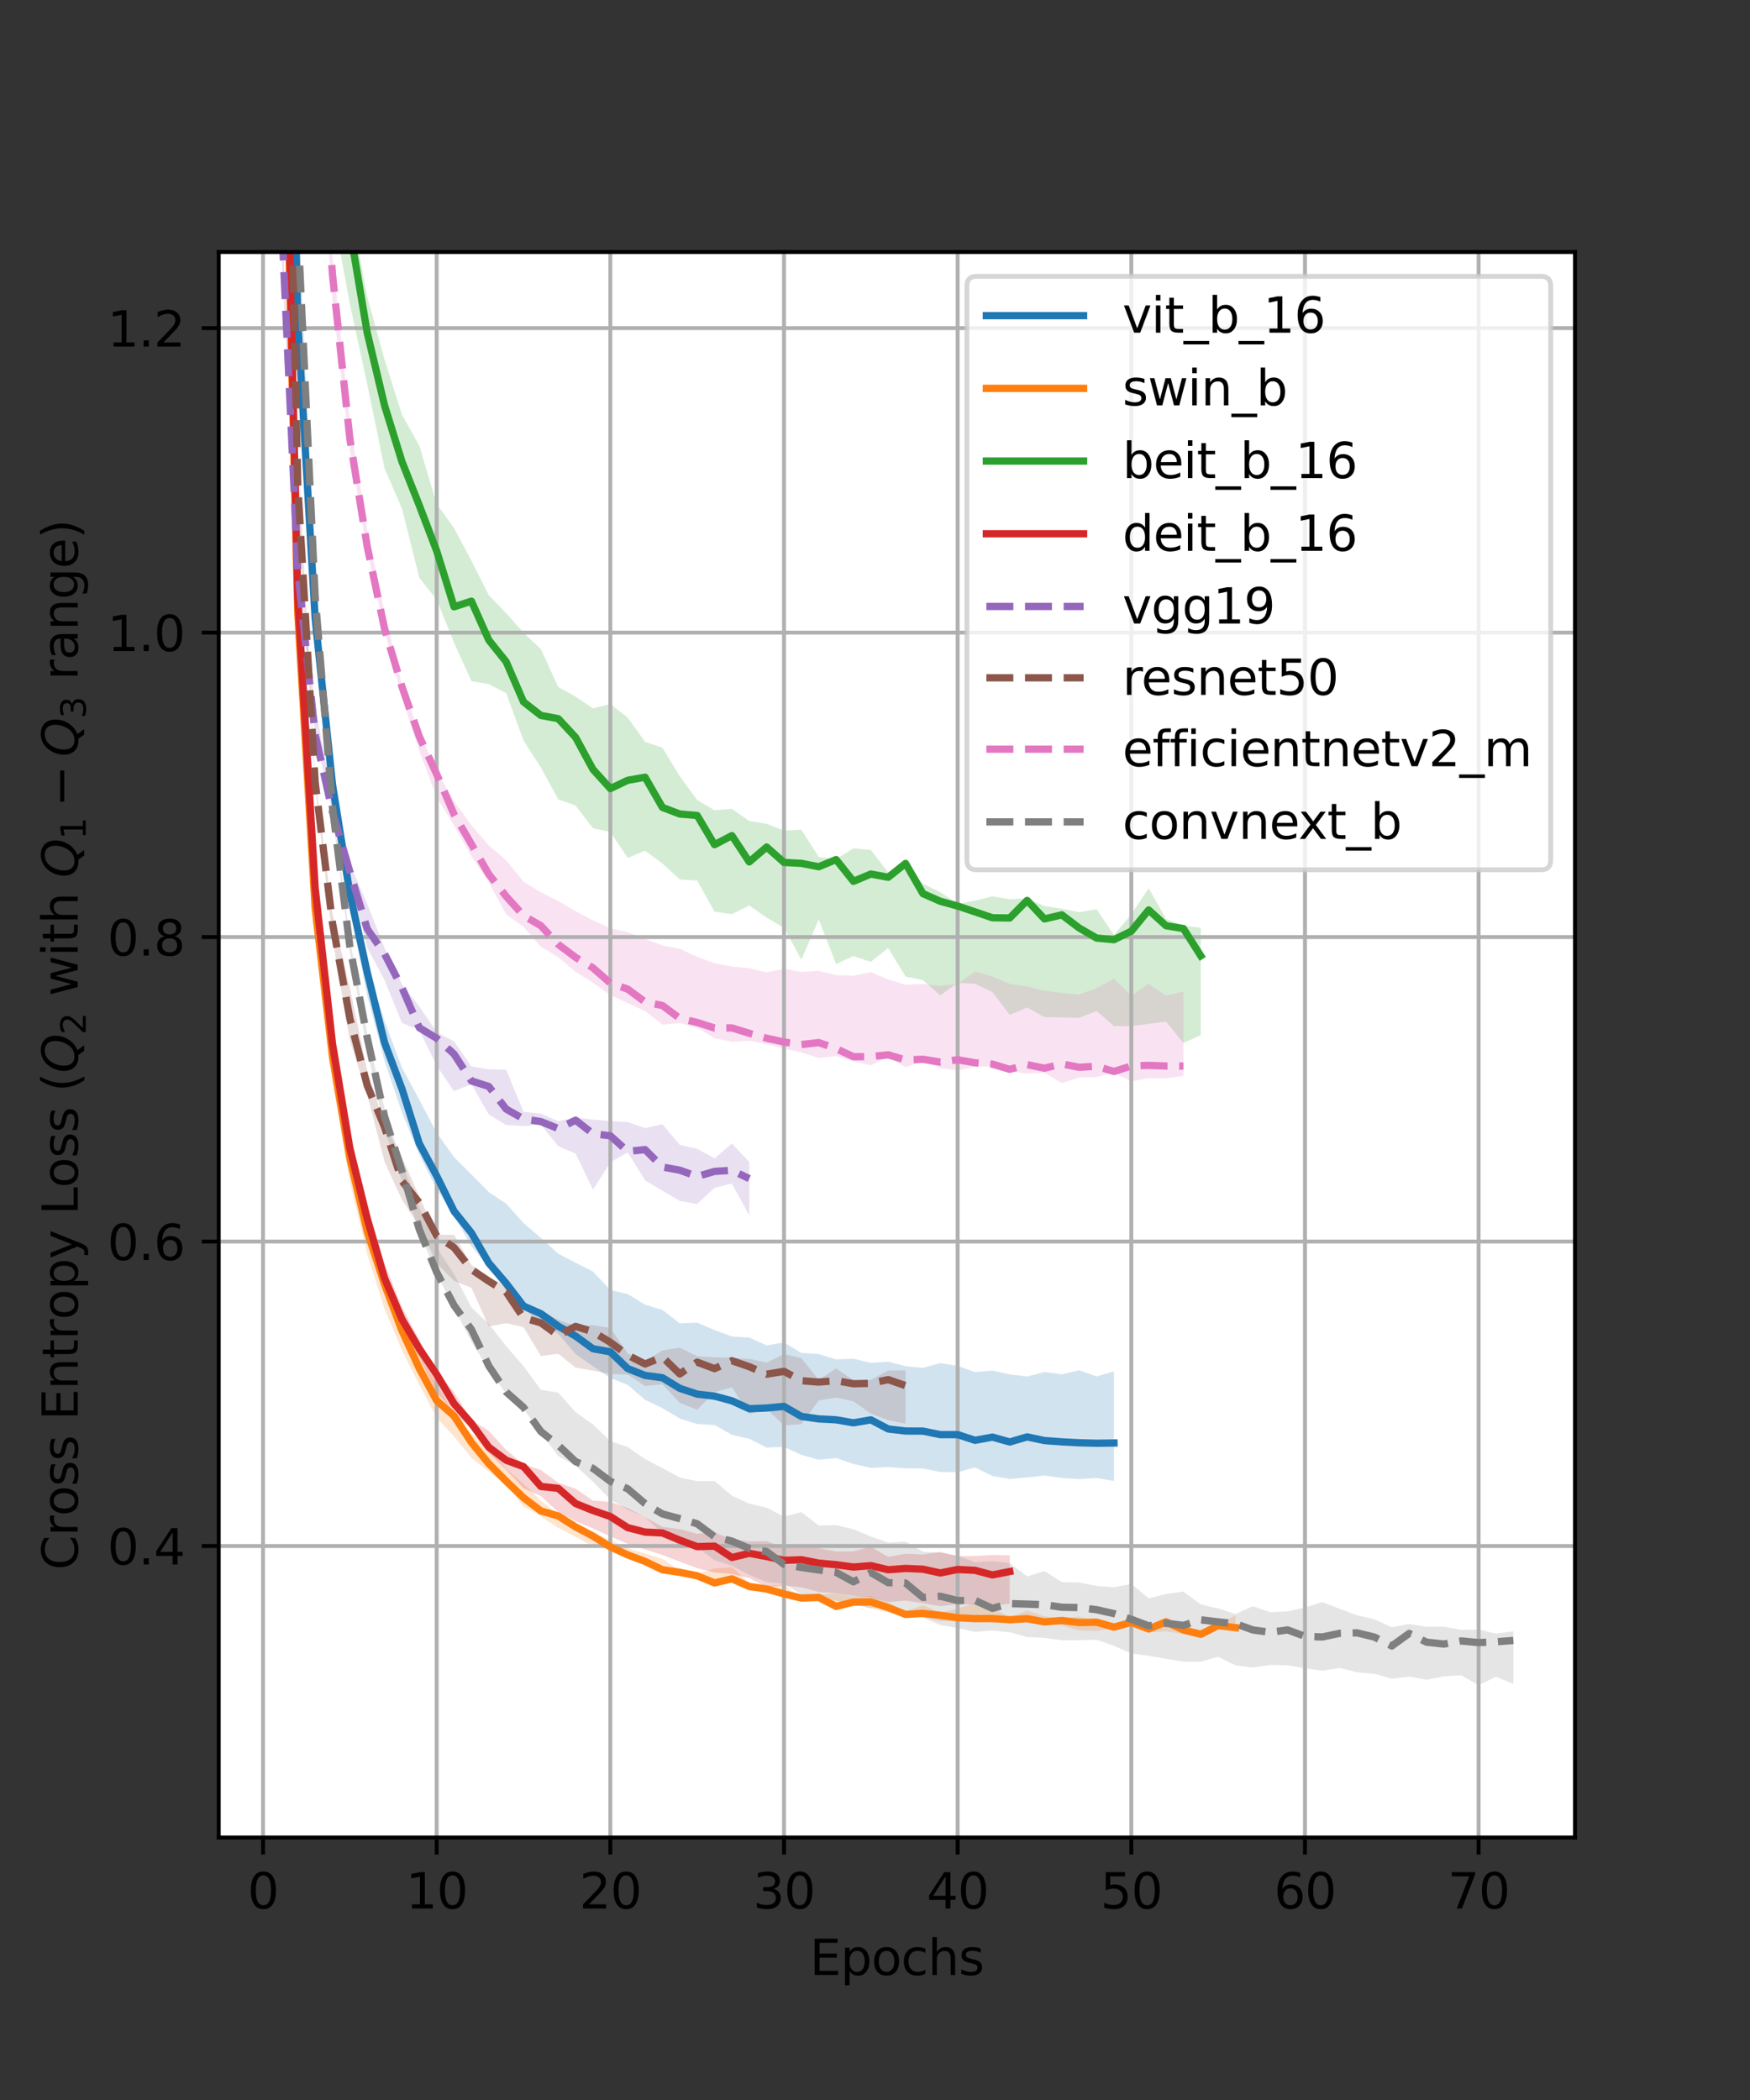<?xml version="1.0" encoding="utf-8" standalone="no"?>
<!DOCTYPE svg PUBLIC "-//W3C//DTD SVG 1.1//EN"
  "http://www.w3.org/Graphics/SVG/1.1/DTD/svg11.dtd">
<svg xmlns:xlink="http://www.w3.org/1999/xlink" width="360pt" height="432pt" viewBox="0 0 360 432" xmlns="http://www.w3.org/2000/svg" version="1.1">
 <rect x="0" y="0" width="360" height="432" fill="#333333" stroke="none"/>
 <defs>
  <style type="text/css">*{stroke-linejoin: round; stroke-linecap: butt}</style>
 </defs>
 <g id="figure_1">
  <g id="patch_1">
   <path d="M 0 432 
L 360 432 
L 360 0 
L 0 0 
L 0 432 
z
" style="fill: none"/>
  </g>
  <g id="axes_1">
   <g id="patch_2">
    <path d="M 45 378 
L 324 378 
L 324 51.84 
L 45 51.84 
z
" style="fill: #ffffff"/>
   </g>
   <g id="PolyCollection_1">
    <path d="M 57.682 -94.755 
L 57.682 -90.679 
L 61.254 67.502 
L 64.827 129.479 
L 68.399 163.275 
L 71.971 186.904 
L 75.544 204.81 
L 79.116 218.293 
L 82.688 228.845 
L 86.261 237.573 
L 89.833 244.62 
L 93.405 250.137 
L 96.978 256.356 
L 100.55 260.709 
L 104.122 265.495 
L 107.695 269.215 
L 111.267 272.085 
L 114.839 274.381 
L 118.412 278.56 
L 121.984 281.046 
L 125.556 283.473 
L 129.129 284.903 
L 132.701 287.961 
L 136.273 289.686 
L 139.846 291.822 
L 143.418 292.955 
L 146.99 293.145 
L 150.563 295.169 
L 154.135 295.988 
L 157.707 297.784 
L 161.28 297.646 
L 164.852 299.293 
L 168.424 300.293 
L 171.997 299.948 
L 175.569 301.157 
L 179.141 301.967 
L 182.714 301.788 
L 186.286 302.067 
L 189.859 302.093 
L 193.431 302.801 
L 197.003 302.848 
L 200.576 301.87 
L 204.148 303.645 
L 207.72 304.255 
L 211.293 303.933 
L 214.865 303.54 
L 218.437 304.048 
L 222.01 304.274 
L 225.582 304.038 
L 229.154 304.676 
L 229.154 282.121 
L 229.154 282.121 
L 225.582 283.15 
L 222.01 281.877 
L 218.437 282.712 
L 214.865 282.242 
L 211.293 283.164 
L 207.72 282.729 
L 204.148 281.96 
L 200.576 282.243 
L 197.003 280.993 
L 193.431 280.408 
L 189.859 281.379 
L 186.286 281.042 
L 182.714 280.117 
L 179.141 280.355 
L 175.569 279.509 
L 171.997 279.645 
L 168.424 278.55 
L 164.852 278.32 
L 161.28 276.15 
L 157.707 276.775 
L 154.135 275.15 
L 150.563 274.936 
L 146.99 273.615 
L 143.418 272.088 
L 139.846 272.227 
L 136.273 269.457 
L 132.701 268.399 
L 129.129 266.212 
L 125.556 265.365 
L 121.984 261.571 
L 118.412 259.76 
L 114.839 257.91 
L 111.267 254.645 
L 107.695 251.599 
L 104.122 247.603 
L 100.55 245.223 
L 96.978 241.613 
L 93.405 238.045 
L 89.833 233.008 
L 86.261 226.247 
L 82.688 219.627 
L 79.116 210.052 
L 75.544 198.89 
L 71.971 181.032 
L 68.399 157.613 
L 64.827 121.791 
L 61.254 59.933 
L 57.682 -94.755 
z
" clip-path="url(#p96017a2612)" style="fill: #1f77b4; fill-opacity: 0.2"/>
   </g>
   <g id="PolyCollection_2">
    <path d="M 57.682 -23.1 
L 57.682 -19.395 
L 61.254 129.082 
L 64.827 187.416 
L 68.399 222.5 
L 71.971 243.203 
L 75.544 257.978 
L 79.116 269.325 
L 82.688 277.79 
L 86.261 284.876 
L 89.833 291.668 
L 93.405 295.516 
L 96.978 299.915 
L 100.55 302.723 
L 104.122 305.511 
L 107.695 309.891 
L 111.267 311.942 
L 114.839 314.307 
L 118.412 316.136 
L 121.984 318.121 
L 125.556 318.692 
L 129.129 320.174 
L 132.701 321.827 
L 136.273 323.66 
L 139.846 323.934 
L 143.418 324.297 
L 146.99 326.079 
L 150.563 325.23 
L 154.135 326.926 
L 157.707 327.737 
L 161.28 328.356 
L 164.852 329.08 
L 168.424 329.026 
L 171.997 330.916 
L 175.569 329.899 
L 179.141 330.877 
L 182.714 331.691 
L 186.286 332.502 
L 189.859 332.646 
L 193.431 333.498 
L 197.003 333.474 
L 200.576 332.986 
L 204.148 333.828 
L 207.72 333.688 
L 211.293 333.32 
L 214.865 333.828 
L 218.437 334.345 
L 222.01 335.415 
L 225.582 335.526 
L 229.154 334.873 
L 232.727 333.918 
L 236.299 335.823 
L 239.871 335.574 
L 243.444 336.14 
L 247.016 336.718 
L 250.588 335.034 
L 254.161 335.09 
L 254.161 332.29 
L 254.161 332.29 
L 250.588 334.173 
L 247.016 335.316 
L 243.444 334.689 
L 239.871 333.303 
L 236.299 334.796 
L 232.727 333.674 
L 229.154 334.129 
L 225.582 333.481 
L 222.01 332.575 
L 218.437 332.911 
L 214.865 332.497 
L 211.293 331.293 
L 207.72 332.778 
L 204.148 330.653 
L 200.576 329.784 
L 197.003 330.908 
L 193.431 331.73 
L 189.859 330.187 
L 186.286 331.555 
L 182.714 329.664 
L 179.141 328.347 
L 175.569 328.449 
L 171.997 327.828 
L 168.424 328.032 
L 164.852 328.693 
L 161.28 325.962 
L 157.707 326.201 
L 154.135 325.653 
L 150.563 322.391 
L 146.99 322.664 
L 143.418 323.741 
L 139.846 323.063 
L 136.273 320.694 
L 132.701 319.59 
L 129.129 318.495 
L 125.556 316.825 
L 121.984 315.205 
L 118.412 313.22 
L 114.839 311.482 
L 111.267 308.714 
L 107.695 305.262 
L 104.122 302.151 
L 100.55 297.351 
L 96.978 294.97 
L 93.405 291.15 
L 89.833 284.536 
L 86.261 278.802 
L 82.688 271.211 
L 79.116 261.952 
L 75.544 250.394 
L 71.971 237.627 
L 68.399 215.304 
L 64.827 182.174 
L 61.254 124.74 
L 57.682 -23.1 
z
" clip-path="url(#p96017a2612)" style="fill: #ff7f0e; fill-opacity: 0.2"/>
   </g>
   <g id="PolyCollection_3">
    <path d="M 57.682 -173.835 
L 57.682 -150.228 
L 61.254 -41.19 
L 64.827 7.975 
L 68.399 43.225 
L 71.971 62.55 
L 75.544 79.042 
L 79.116 96.391 
L 82.688 104.628 
L 86.261 118.853 
L 89.833 123.357 
L 93.405 132.201 
L 96.978 140.112 
L 100.55 140.741 
L 104.122 142.59 
L 107.695 152.344 
L 111.267 157.889 
L 114.839 164.442 
L 118.412 165.713 
L 121.984 170.374 
L 125.556 171.155 
L 129.129 176.482 
L 132.701 174.998 
L 136.273 177.619 
L 139.846 180.937 
L 143.418 181.148 
L 146.99 187.535 
L 150.563 188.061 
L 154.135 186.275 
L 157.707 188.778 
L 161.28 190.853 
L 164.852 197.405 
L 168.424 189.157 
L 171.997 198.307 
L 175.569 196.667 
L 179.141 197.877 
L 182.714 195.017 
L 186.286 200.888 
L 189.859 201.632 
L 193.431 204.774 
L 197.003 202.18 
L 200.576 202.378 
L 204.148 204.07 
L 207.72 208.783 
L 211.293 207.248 
L 214.865 209.242 
L 218.437 209.292 
L 222.01 209.374 
L 225.582 207.972 
L 229.154 211.087 
L 232.727 211.081 
L 236.299 210.618 
L 239.871 210.165 
L 243.444 214.563 
L 247.016 212.935 
L 247.016 190.85 
L 247.016 190.85 
L 243.444 190.466 
L 239.871 189.036 
L 236.299 182.717 
L 232.727 188.086 
L 229.154 192.348 
L 225.582 187.045 
L 222.01 187.661 
L 218.437 186.932 
L 214.865 186.389 
L 211.293 184.811 
L 207.72 184.984 
L 204.148 184.384 
L 200.576 185.283 
L 197.003 185.921 
L 193.431 183.516 
L 189.859 181.815 
L 186.286 177.074 
L 182.714 179.499 
L 179.141 174.863 
L 175.569 174.516 
L 171.997 176.749 
L 168.424 176.287 
L 164.852 170.678 
L 161.28 170.874 
L 157.707 169.459 
L 154.135 168.921 
L 150.563 166.396 
L 146.99 166.681 
L 143.418 164.574 
L 139.846 159.713 
L 136.273 153.81 
L 132.701 152.61 
L 129.129 147.617 
L 125.556 144.818 
L 121.984 145.719 
L 118.412 143.311 
L 114.839 141.331 
L 111.267 133.529 
L 107.695 130.165 
L 104.122 126.135 
L 100.55 122.436 
L 96.978 115.354 
L 93.405 108.642 
L 89.833 103.7 
L 86.261 91.683 
L 82.688 85.304 
L 79.116 74.014 
L 75.544 61.061 
L 71.971 41.504 
L 68.399 14.433 
L 64.827 -14.344 
L 61.254 -68.476 
L 57.682 -173.835 
z
" clip-path="url(#p96017a2612)" style="fill: #2ca02c; fill-opacity: 0.2"/>
   </g>
   <g id="PolyCollection_4">
    <path d="M 57.682 -32.019 
L 57.682 -27.924 
L 61.254 125.025 
L 64.827 182.822 
L 68.399 215.399 
L 71.971 237.707 
L 75.544 252.16 
L 79.116 263.731 
L 82.688 272.853 
L 86.261 279.368 
L 89.833 286.486 
L 93.405 290.58 
L 96.978 294.111 
L 100.55 298.886 
L 104.122 302.345 
L 107.695 306.177 
L 111.267 307.746 
L 114.839 311.06 
L 118.412 312.947 
L 121.984 314.44 
L 125.556 316.054 
L 129.129 317.599 
L 132.701 318.739 
L 136.273 319.877 
L 139.846 321.26 
L 143.418 322.591 
L 146.99 323.482 
L 150.563 323.81 
L 154.135 324.639 
L 157.707 326.443 
L 161.28 326.178 
L 164.852 326.534 
L 168.424 327.488 
L 171.997 327.76 
L 175.569 328.322 
L 179.141 328.581 
L 182.714 329.561 
L 186.286 329.275 
L 189.859 329.803 
L 193.431 330.418 
L 197.003 329.99 
L 200.576 330.073 
L 204.148 330.278 
L 207.72 329.921 
L 207.72 319.942 
L 207.72 319.942 
L 204.148 319.89 
L 200.576 320.079 
L 197.003 320.141 
L 193.431 319.242 
L 189.859 319.788 
L 186.286 319.617 
L 182.714 320.283 
L 179.141 318.161 
L 175.569 319.137 
L 171.997 319.141 
L 168.424 318.478 
L 164.852 318.254 
L 161.28 318.371 
L 157.707 317.05 
L 154.135 317.08 
L 150.563 316.673 
L 146.99 315.257 
L 143.418 315.512 
L 139.846 314.566 
L 136.273 314.09 
L 132.701 312.109 
L 129.129 310.226 
L 125.556 308.957 
L 121.984 308.689 
L 118.412 306.254 
L 114.839 305.013 
L 111.267 302.409 
L 107.695 301.188 
L 104.122 298.298 
L 100.55 294.348 
L 96.978 292.104 
L 93.405 286.422 
L 89.833 282.015 
L 86.261 275.673 
L 82.688 268.863 
L 79.116 259.986 
L 75.544 247.681 
L 71.971 233.527 
L 68.399 211.635 
L 64.827 179.229 
L 61.254 122.367 
L 57.682 -32.019 
z
" clip-path="url(#p96017a2612)" style="fill: #d62728; fill-opacity: 0.2"/>
   </g>
   <g id="PolyCollection_5">
    <path d="M 57.682 38.248 
L 57.682 48.317 
L 61.254 117.458 
L 64.827 151.145 
L 68.399 167.293 
L 71.971 180.974 
L 75.544 194.921 
L 79.116 201.639 
L 82.688 210.439 
L 86.261 211.905 
L 89.833 219.258 
L 93.405 224.461 
L 96.978 223.048 
L 100.55 229.255 
L 104.122 231.435 
L 107.695 231.641 
L 111.267 231.329 
L 114.839 235.806 
L 118.412 237.293 
L 121.984 244.734 
L 125.556 239.119 
L 129.129 237.053 
L 132.701 242.807 
L 136.273 244.961 
L 139.846 247.056 
L 143.418 247.679 
L 146.99 244.362 
L 150.563 243.453 
L 154.135 250.012 
L 154.135 239.04 
L 154.135 239.04 
L 150.563 235.252 
L 146.99 238.284 
L 143.418 236.32 
L 139.846 235.536 
L 136.273 231.27 
L 132.701 232.076 
L 129.129 230.835 
L 125.556 230.605 
L 121.984 230.337 
L 118.412 229.875 
L 114.839 230.645 
L 111.267 229.11 
L 107.695 228.715 
L 104.122 220.042 
L 100.55 219.965 
L 96.978 219.391 
L 93.405 214.223 
L 89.833 212.325 
L 86.261 207.063 
L 82.688 202.469 
L 79.116 195.014 
L 75.544 185.926 
L 71.971 177.743 
L 68.399 163.593 
L 64.827 145.489 
L 61.254 114.28 
L 57.682 38.248 
z
" clip-path="url(#p96017a2612)" style="fill: #9467bd; fill-opacity: 0.2"/>
   </g>
   <g id="PolyCollection_6">
    <path d="M 57.682 -71.371 
L 57.682 -58.273 
L 61.254 103.51 
L 64.827 161.719 
L 68.399 193.089 
L 71.971 214.059 
L 75.544 225.194 
L 79.116 239.034 
L 82.688 246.802 
L 86.261 252.347 
L 89.833 259.895 
L 93.405 263.501 
L 96.978 264.906 
L 100.55 272.856 
L 104.122 272.196 
L 107.695 273.01 
L 111.267 278.935 
L 114.839 278.49 
L 118.412 281.34 
L 121.984 281.956 
L 125.556 282.657 
L 129.129 282.78 
L 132.701 285.122 
L 136.273 284.772 
L 139.846 288.617 
L 143.418 290.008 
L 146.99 286.413 
L 150.563 285.363 
L 154.135 290.879 
L 157.707 289.827 
L 161.28 293.205 
L 164.852 292.973 
L 168.424 288.107 
L 171.997 287.497 
L 175.569 288.278 
L 179.141 290.805 
L 182.714 292.163 
L 186.286 292.874 
L 186.286 281.898 
L 186.286 281.898 
L 182.714 281.938 
L 179.141 283.885 
L 175.569 283.952 
L 171.997 281.473 
L 168.424 283.881 
L 164.852 279.379 
L 161.28 278.541 
L 157.707 280.317 
L 154.135 279.539 
L 150.563 279.337 
L 146.99 279.192 
L 143.418 278.988 
L 139.846 277.219 
L 136.273 277.804 
L 132.701 279.926 
L 129.129 278.421 
L 125.556 273.171 
L 121.984 272.605 
L 118.412 272.773 
L 114.839 271.513 
L 111.267 269.593 
L 107.695 267.776 
L 104.122 264.654 
L 100.55 262.589 
L 96.978 260.243 
L 93.405 254.025 
L 89.833 253.979 
L 86.261 246.178 
L 82.688 238.073 
L 79.116 231.236 
L 75.544 220.297 
L 71.971 203.21 
L 68.399 187.974 
L 64.827 159.969 
L 61.254 92.048 
L 57.682 -71.371 
z
" clip-path="url(#p96017a2612)" style="fill: #8c564b; fill-opacity: 0.2"/>
   </g>
   <g id="PolyCollection_7">
    <path d="M 57.682 -279.665 
L 57.682 -272.452 
L 61.254 -75.275 
L 64.827 13.399 
L 68.399 62.053 
L 71.971 92.386 
L 75.544 113.431 
L 79.116 129.761 
L 82.688 143.472 
L 86.261 154.509 
L 89.833 164.026 
L 93.405 169.83 
L 96.978 176.188 
L 100.55 181.537 
L 104.122 188.1 
L 107.695 190.662 
L 111.267 194.778 
L 114.839 196.911 
L 118.412 199.928 
L 121.984 202.166 
L 125.556 204.716 
L 129.129 206.352 
L 132.701 207.994 
L 136.273 210.788 
L 139.846 210.467 
L 143.418 211.405 
L 146.99 213.584 
L 150.563 214.323 
L 154.135 214.08 
L 157.707 214.789 
L 161.28 215.738 
L 164.852 216.481 
L 168.424 217.67 
L 171.997 217.235 
L 175.569 218.332 
L 179.141 219.156 
L 182.714 217.468 
L 186.286 219.55 
L 189.859 218.297 
L 193.431 219.739 
L 197.003 220.202 
L 200.576 219.431 
L 204.148 219.366 
L 207.72 220.353 
L 211.293 220.886 
L 214.865 220.688 
L 218.437 222.849 
L 222.01 221.661 
L 225.582 221.563 
L 229.154 220.652 
L 232.727 222.447 
L 236.299 221.795 
L 239.871 221.822 
L 243.444 221.324 
L 243.444 203.984 
L 243.444 203.984 
L 239.871 204.801 
L 236.299 202.373 
L 232.727 204.83 
L 229.154 201.321 
L 225.582 203.251 
L 222.01 204.595 
L 218.437 204.256 
L 214.865 203.783 
L 211.293 202.906 
L 207.72 202.387 
L 204.148 200.891 
L 200.576 199.854 
L 197.003 202.397 
L 193.431 202.789 
L 189.859 202.415 
L 186.286 202.573 
L 182.714 201.499 
L 179.141 199.96 
L 175.569 200.72 
L 171.997 200.58 
L 168.424 199.707 
L 164.852 199.922 
L 161.28 199.29 
L 157.707 200.009 
L 154.135 199.182 
L 150.563 198.824 
L 146.99 198.154 
L 143.418 196.845 
L 139.846 195.173 
L 136.273 194.487 
L 132.701 193.131 
L 129.129 191.752 
L 125.556 190.953 
L 121.984 189.343 
L 118.412 187.454 
L 114.839 185.347 
L 111.267 183.567 
L 107.695 181.364 
L 104.122 176.982 
L 100.55 173.908 
L 96.978 169.769 
L 93.405 164.809 
L 89.833 158.576 
L 86.261 150.735 
L 82.688 140.857 
L 79.116 125.987 
L 75.544 108.986 
L 71.971 86.805 
L 68.399 52.927 
L 64.827 4.601 
L 61.254 -81.248 
L 57.682 -279.665 
z
" clip-path="url(#p96017a2612)" style="fill: #e377c2; fill-opacity: 0.2"/>
   </g>
   <g id="PolyCollection_8">
    <path d="M 57.682 -137.917 
L 57.682 -133.993 
L 61.254 48.718 
L 64.827 125.582 
L 68.399 167.558 
L 71.971 195.694 
L 75.544 216.111 
L 79.116 232.382 
L 82.688 242.997 
L 86.261 253.371 
L 89.833 262.108 
L 93.405 269.054 
L 96.978 275.998 
L 100.55 281.772 
L 104.122 286.748 
L 107.695 289.851 
L 111.267 294.693 
L 114.839 299.55 
L 118.412 301.517 
L 121.984 304.84 
L 125.556 308.453 
L 129.129 310.596 
L 132.701 312.085 
L 136.273 315.392 
L 139.846 317.989 
L 143.418 318.277 
L 146.99 320.943 
L 150.563 322.089 
L 154.135 323.98 
L 157.707 325.454 
L 161.28 325.833 
L 164.852 327.951 
L 168.424 328.803 
L 171.997 329.288 
L 175.569 330.176 
L 179.141 330.808 
L 182.714 330.492 
L 186.286 332.449 
L 189.859 332.736 
L 193.431 334.296 
L 197.003 334.898 
L 200.576 335.71 
L 204.148 335.42 
L 207.72 335.776 
L 211.293 336.762 
L 214.865 336.931 
L 218.437 337.414 
L 222.01 337.409 
L 225.582 337.32 
L 229.154 338.579 
L 232.727 340.151 
L 236.299 340.622 
L 239.871 341.24 
L 243.444 341.824 
L 247.016 341.829 
L 250.588 340.824 
L 254.161 342.591 
L 257.733 343.04 
L 261.305 342.504 
L 264.878 342.562 
L 268.45 343.202 
L 272.022 343.684 
L 275.595 343.109 
L 279.167 344.015 
L 282.739 344.326 
L 286.312 345.327 
L 289.884 344.901 
L 293.456 345.553 
L 297.029 344.837 
L 300.601 344.628 
L 304.173 346.683 
L 307.746 344.926 
L 311.318 346.408 
L 311.318 335.589 
L 311.318 335.589 
L 307.746 336.056 
L 304.173 335.208 
L 300.601 335.297 
L 297.029 334.623 
L 293.456 334.638 
L 289.884 334.086 
L 286.312 334.742 
L 282.739 333.122 
L 279.167 332.288 
L 275.595 330.948 
L 272.022 329.581 
L 268.45 330.677 
L 264.878 331.486 
L 261.305 331.646 
L 257.733 330.425 
L 254.161 332.012 
L 250.588 330.887 
L 247.016 330.063 
L 243.444 327.409 
L 239.871 327.912 
L 236.299 328.815 
L 232.727 325.81 
L 229.154 326.535 
L 225.582 326.251 
L 222.01 325.552 
L 218.437 325.456 
L 214.865 323.203 
L 211.293 324.29 
L 207.72 321.546 
L 204.148 321.153 
L 200.576 321.354 
L 197.003 320.026 
L 193.431 319.411 
L 189.859 319.198 
L 186.286 317.128 
L 182.714 317.344 
L 179.141 316.093 
L 175.569 314.61 
L 171.997 313.741 
L 168.424 313.814 
L 164.852 311.061 
L 161.28 312 
L 157.707 310.154 
L 154.135 309.317 
L 150.563 307.689 
L 146.99 304.661 
L 143.418 304.703 
L 139.846 303.964 
L 136.273 302.016 
L 132.701 300.157 
L 129.129 297.681 
L 125.556 296.451 
L 121.984 293.02 
L 118.412 290.508 
L 114.839 286.488 
L 111.267 285.898 
L 107.695 281.044 
L 104.122 276.912 
L 100.55 272.364 
L 96.978 268.955 
L 93.405 262.074 
L 89.833 256.632 
L 86.261 248.284 
L 82.688 239.333 
L 79.116 228.046 
L 75.544 212.617 
L 71.971 193.258 
L 68.399 165.036 
L 64.827 120.836 
L 61.254 39.66 
L 57.682 -137.917 
z
" clip-path="url(#p96017a2612)" style="fill: #7f7f7f; fill-opacity: 0.2"/>
   </g>
   <g id="matplotlib.axis_1">
    <g id="xtick_1">
     <g id="line2d_1">
      <path d="M 54.109 378 
L 54.109 51.84 
" clip-path="url(#p96017a2612)" style="fill: none; stroke: #b0b0b0; stroke-width: 0.8; stroke-linecap: square"/>
     </g>
     <g id="line2d_2">
      <defs>
       <path id="m1595ad8142" d="M 0 0 
L 0 3.5 
" style="stroke: #000000; stroke-width: 0.8"/>
      </defs>
      <g>
       <use xlink:href="#m1595ad8142" x="54.109" y="378" style="stroke: #000000; stroke-width: 0.8"/>
      </g>
     </g>
     <g id="text_1">
      <!-- 0 -->
      <g transform="translate(50.928 392.598)scale(0.1 -0.1)">
       <defs>
        <path id="DejaVuSans-30" d="M 2034 4250 
Q 1547 4250 1301 3770 
Q 1056 3291 1056 2328 
Q 1056 1369 1301 889 
Q 1547 409 2034 409 
Q 2525 409 2770 889 
Q 3016 1369 3016 2328 
Q 3016 3291 2770 3770 
Q 2525 4250 2034 4250 
z
M 2034 4750 
Q 2819 4750 3233 4129 
Q 3647 3509 3647 2328 
Q 3647 1150 3233 529 
Q 2819 -91 2034 -91 
Q 1250 -91 836 529 
Q 422 1150 422 2328 
Q 422 3509 836 4129 
Q 1250 4750 2034 4750 
z
" transform="scale(0.016)"/>
       </defs>
       <use xlink:href="#DejaVuSans-30"/>
      </g>
     </g>
    </g>
    <g id="xtick_2">
     <g id="line2d_3">
      <path d="M 89.833 378 
L 89.833 51.84 
" clip-path="url(#p96017a2612)" style="fill: none; stroke: #b0b0b0; stroke-width: 0.8; stroke-linecap: square"/>
     </g>
     <g id="line2d_4">
      <g>
       <use xlink:href="#m1595ad8142" x="89.833" y="378" style="stroke: #000000; stroke-width: 0.8"/>
      </g>
     </g>
     <g id="text_2">
      <!-- 10 -->
      <g transform="translate(83.47 392.598)scale(0.1 -0.1)">
       <defs>
        <path id="DejaVuSans-31" d="M 794 531 
L 1825 531 
L 1825 4091 
L 703 3866 
L 703 4441 
L 1819 4666 
L 2450 4666 
L 2450 531 
L 3481 531 
L 3481 0 
L 794 0 
L 794 531 
z
" transform="scale(0.016)"/>
       </defs>
       <use xlink:href="#DejaVuSans-31"/>
       <use xlink:href="#DejaVuSans-30" x="63.623"/>
      </g>
     </g>
    </g>
    <g id="xtick_3">
     <g id="line2d_5">
      <path d="M 125.556 378 
L 125.556 51.84 
" clip-path="url(#p96017a2612)" style="fill: none; stroke: #b0b0b0; stroke-width: 0.8; stroke-linecap: square"/>
     </g>
     <g id="line2d_6">
      <g>
       <use xlink:href="#m1595ad8142" x="125.556" y="378" style="stroke: #000000; stroke-width: 0.8"/>
      </g>
     </g>
     <g id="text_3">
      <!-- 20 -->
      <g transform="translate(119.194 392.598)scale(0.1 -0.1)">
       <defs>
        <path id="DejaVuSans-32" d="M 1228 531 
L 3431 531 
L 3431 0 
L 469 0 
L 469 531 
Q 828 903 1448 1529 
Q 2069 2156 2228 2338 
Q 2531 2678 2651 2914 
Q 2772 3150 2772 3378 
Q 2772 3750 2511 3984 
Q 2250 4219 1831 4219 
Q 1534 4219 1204 4116 
Q 875 4013 500 3803 
L 500 4441 
Q 881 4594 1212 4672 
Q 1544 4750 1819 4750 
Q 2544 4750 2975 4387 
Q 3406 4025 3406 3419 
Q 3406 3131 3298 2873 
Q 3191 2616 2906 2266 
Q 2828 2175 2409 1742 
Q 1991 1309 1228 531 
z
" transform="scale(0.016)"/>
       </defs>
       <use xlink:href="#DejaVuSans-32"/>
       <use xlink:href="#DejaVuSans-30" x="63.623"/>
      </g>
     </g>
    </g>
    <g id="xtick_4">
     <g id="line2d_7">
      <path d="M 161.28 378 
L 161.28 51.84 
" clip-path="url(#p96017a2612)" style="fill: none; stroke: #b0b0b0; stroke-width: 0.8; stroke-linecap: square"/>
     </g>
     <g id="line2d_8">
      <g>
       <use xlink:href="#m1595ad8142" x="161.28" y="378" style="stroke: #000000; stroke-width: 0.8"/>
      </g>
     </g>
     <g id="text_4">
      <!-- 30 -->
      <g transform="translate(154.917 392.598)scale(0.1 -0.1)">
       <defs>
        <path id="DejaVuSans-33" d="M 2597 2516 
Q 3050 2419 3304 2112 
Q 3559 1806 3559 1356 
Q 3559 666 3084 287 
Q 2609 -91 1734 -91 
Q 1441 -91 1130 -33 
Q 819 25 488 141 
L 488 750 
Q 750 597 1062 519 
Q 1375 441 1716 441 
Q 2309 441 2620 675 
Q 2931 909 2931 1356 
Q 2931 1769 2642 2001 
Q 2353 2234 1838 2234 
L 1294 2234 
L 1294 2753 
L 1863 2753 
Q 2328 2753 2575 2939 
Q 2822 3125 2822 3475 
Q 2822 3834 2567 4026 
Q 2313 4219 1838 4219 
Q 1578 4219 1281 4162 
Q 984 4106 628 3988 
L 628 4550 
Q 988 4650 1302 4700 
Q 1616 4750 1894 4750 
Q 2613 4750 3031 4423 
Q 3450 4097 3450 3541 
Q 3450 3153 3228 2886 
Q 3006 2619 2597 2516 
z
" transform="scale(0.016)"/>
       </defs>
       <use xlink:href="#DejaVuSans-33"/>
       <use xlink:href="#DejaVuSans-30" x="63.623"/>
      </g>
     </g>
    </g>
    <g id="xtick_5">
     <g id="line2d_9">
      <path d="M 197.003 378 
L 197.003 51.84 
" clip-path="url(#p96017a2612)" style="fill: none; stroke: #b0b0b0; stroke-width: 0.8; stroke-linecap: square"/>
     </g>
     <g id="line2d_10">
      <g>
       <use xlink:href="#m1595ad8142" x="197.003" y="378" style="stroke: #000000; stroke-width: 0.8"/>
      </g>
     </g>
     <g id="text_5">
      <!-- 40 -->
      <g transform="translate(190.641 392.598)scale(0.1 -0.1)">
       <defs>
        <path id="DejaVuSans-34" d="M 2419 4116 
L 825 1625 
L 2419 1625 
L 2419 4116 
z
M 2253 4666 
L 3047 4666 
L 3047 1625 
L 3713 1625 
L 3713 1100 
L 3047 1100 
L 3047 0 
L 2419 0 
L 2419 1100 
L 313 1100 
L 313 1709 
L 2253 4666 
z
" transform="scale(0.016)"/>
       </defs>
       <use xlink:href="#DejaVuSans-34"/>
       <use xlink:href="#DejaVuSans-30" x="63.623"/>
      </g>
     </g>
    </g>
    <g id="xtick_6">
     <g id="line2d_11">
      <path d="M 232.727 378 
L 232.727 51.84 
" clip-path="url(#p96017a2612)" style="fill: none; stroke: #b0b0b0; stroke-width: 0.8; stroke-linecap: square"/>
     </g>
     <g id="line2d_12">
      <g>
       <use xlink:href="#m1595ad8142" x="232.727" y="378" style="stroke: #000000; stroke-width: 0.8"/>
      </g>
     </g>
     <g id="text_6">
      <!-- 50 -->
      <g transform="translate(226.364 392.598)scale(0.1 -0.1)">
       <defs>
        <path id="DejaVuSans-35" d="M 691 4666 
L 3169 4666 
L 3169 4134 
L 1269 4134 
L 1269 2991 
Q 1406 3038 1543 3061 
Q 1681 3084 1819 3084 
Q 2600 3084 3056 2656 
Q 3513 2228 3513 1497 
Q 3513 744 3044 326 
Q 2575 -91 1722 -91 
Q 1428 -91 1123 -41 
Q 819 9 494 109 
L 494 744 
Q 775 591 1075 516 
Q 1375 441 1709 441 
Q 2250 441 2565 725 
Q 2881 1009 2881 1497 
Q 2881 1984 2565 2268 
Q 2250 2553 1709 2553 
Q 1456 2553 1204 2497 
Q 953 2441 691 2322 
L 691 4666 
z
" transform="scale(0.016)"/>
       </defs>
       <use xlink:href="#DejaVuSans-35"/>
       <use xlink:href="#DejaVuSans-30" x="63.623"/>
      </g>
     </g>
    </g>
    <g id="xtick_7">
     <g id="line2d_13">
      <path d="M 268.45 378 
L 268.45 51.84 
" clip-path="url(#p96017a2612)" style="fill: none; stroke: #b0b0b0; stroke-width: 0.8; stroke-linecap: square"/>
     </g>
     <g id="line2d_14">
      <g>
       <use xlink:href="#m1595ad8142" x="268.45" y="378" style="stroke: #000000; stroke-width: 0.8"/>
      </g>
     </g>
     <g id="text_7">
      <!-- 60 -->
      <g transform="translate(262.088 392.598)scale(0.1 -0.1)">
       <defs>
        <path id="DejaVuSans-36" d="M 2113 2584 
Q 1688 2584 1439 2293 
Q 1191 2003 1191 1497 
Q 1191 994 1439 701 
Q 1688 409 2113 409 
Q 2538 409 2786 701 
Q 3034 994 3034 1497 
Q 3034 2003 2786 2293 
Q 2538 2584 2113 2584 
z
M 3366 4563 
L 3366 3988 
Q 3128 4100 2886 4159 
Q 2644 4219 2406 4219 
Q 1781 4219 1451 3797 
Q 1122 3375 1075 2522 
Q 1259 2794 1537 2939 
Q 1816 3084 2150 3084 
Q 2853 3084 3261 2657 
Q 3669 2231 3669 1497 
Q 3669 778 3244 343 
Q 2819 -91 2113 -91 
Q 1303 -91 875 529 
Q 447 1150 447 2328 
Q 447 3434 972 4092 
Q 1497 4750 2381 4750 
Q 2619 4750 2861 4703 
Q 3103 4656 3366 4563 
z
" transform="scale(0.016)"/>
       </defs>
       <use xlink:href="#DejaVuSans-36"/>
       <use xlink:href="#DejaVuSans-30" x="63.623"/>
      </g>
     </g>
    </g>
    <g id="xtick_8">
     <g id="line2d_15">
      <path d="M 304.173 378 
L 304.173 51.84 
" clip-path="url(#p96017a2612)" style="fill: none; stroke: #b0b0b0; stroke-width: 0.8; stroke-linecap: square"/>
     </g>
     <g id="line2d_16">
      <g>
       <use xlink:href="#m1595ad8142" x="304.173" y="378" style="stroke: #000000; stroke-width: 0.8"/>
      </g>
     </g>
     <g id="text_8">
      <!-- 70 -->
      <g transform="translate(297.811 392.598)scale(0.1 -0.1)">
       <defs>
        <path id="DejaVuSans-37" d="M 525 4666 
L 3525 4666 
L 3525 4397 
L 1831 0 
L 1172 0 
L 2766 4134 
L 525 4134 
L 525 4666 
z
" transform="scale(0.016)"/>
       </defs>
       <use xlink:href="#DejaVuSans-37"/>
       <use xlink:href="#DejaVuSans-30" x="63.623"/>
      </g>
     </g>
    </g>
    <g id="text_9">
     <!-- Epochs -->
     <g transform="translate(166.584 406.277)scale(0.1 -0.1)">
      <defs>
       <path id="DejaVuSans-45" d="M 628 4666 
L 3578 4666 
L 3578 4134 
L 1259 4134 
L 1259 2753 
L 3481 2753 
L 3481 2222 
L 1259 2222 
L 1259 531 
L 3634 531 
L 3634 0 
L 628 0 
L 628 4666 
z
" transform="scale(0.016)"/>
       <path id="DejaVuSans-70" d="M 1159 525 
L 1159 -1331 
L 581 -1331 
L 581 3500 
L 1159 3500 
L 1159 2969 
Q 1341 3281 1617 3432 
Q 1894 3584 2278 3584 
Q 2916 3584 3314 3078 
Q 3713 2572 3713 1747 
Q 3713 922 3314 415 
Q 2916 -91 2278 -91 
Q 1894 -91 1617 61 
Q 1341 213 1159 525 
z
M 3116 1747 
Q 3116 2381 2855 2742 
Q 2594 3103 2138 3103 
Q 1681 3103 1420 2742 
Q 1159 2381 1159 1747 
Q 1159 1113 1420 752 
Q 1681 391 2138 391 
Q 2594 391 2855 752 
Q 3116 1113 3116 1747 
z
" transform="scale(0.016)"/>
       <path id="DejaVuSans-6f" d="M 1959 3097 
Q 1497 3097 1228 2736 
Q 959 2375 959 1747 
Q 959 1119 1226 758 
Q 1494 397 1959 397 
Q 2419 397 2687 759 
Q 2956 1122 2956 1747 
Q 2956 2369 2687 2733 
Q 2419 3097 1959 3097 
z
M 1959 3584 
Q 2709 3584 3137 3096 
Q 3566 2609 3566 1747 
Q 3566 888 3137 398 
Q 2709 -91 1959 -91 
Q 1206 -91 779 398 
Q 353 888 353 1747 
Q 353 2609 779 3096 
Q 1206 3584 1959 3584 
z
" transform="scale(0.016)"/>
       <path id="DejaVuSans-63" d="M 3122 3366 
L 3122 2828 
Q 2878 2963 2633 3030 
Q 2388 3097 2138 3097 
Q 1578 3097 1268 2742 
Q 959 2388 959 1747 
Q 959 1106 1268 751 
Q 1578 397 2138 397 
Q 2388 397 2633 464 
Q 2878 531 3122 666 
L 3122 134 
Q 2881 22 2623 -34 
Q 2366 -91 2075 -91 
Q 1284 -91 818 406 
Q 353 903 353 1747 
Q 353 2603 823 3093 
Q 1294 3584 2113 3584 
Q 2378 3584 2631 3529 
Q 2884 3475 3122 3366 
z
" transform="scale(0.016)"/>
       <path id="DejaVuSans-68" d="M 3513 2113 
L 3513 0 
L 2938 0 
L 2938 2094 
Q 2938 2591 2744 2837 
Q 2550 3084 2163 3084 
Q 1697 3084 1428 2787 
Q 1159 2491 1159 1978 
L 1159 0 
L 581 0 
L 581 4863 
L 1159 4863 
L 1159 2956 
Q 1366 3272 1645 3428 
Q 1925 3584 2291 3584 
Q 2894 3584 3203 3211 
Q 3513 2838 3513 2113 
z
" transform="scale(0.016)"/>
       <path id="DejaVuSans-73" d="M 2834 3397 
L 2834 2853 
Q 2591 2978 2328 3040 
Q 2066 3103 1784 3103 
Q 1356 3103 1142 2972 
Q 928 2841 928 2578 
Q 928 2378 1081 2264 
Q 1234 2150 1697 2047 
L 1894 2003 
Q 2506 1872 2764 1633 
Q 3022 1394 3022 966 
Q 3022 478 2636 193 
Q 2250 -91 1575 -91 
Q 1294 -91 989 -36 
Q 684 19 347 128 
L 347 722 
Q 666 556 975 473 
Q 1284 391 1588 391 
Q 1994 391 2212 530 
Q 2431 669 2431 922 
Q 2431 1156 2273 1281 
Q 2116 1406 1581 1522 
L 1381 1569 
Q 847 1681 609 1914 
Q 372 2147 372 2553 
Q 372 3047 722 3315 
Q 1072 3584 1716 3584 
Q 2034 3584 2315 3537 
Q 2597 3491 2834 3397 
z
" transform="scale(0.016)"/>
      </defs>
      <use xlink:href="#DejaVuSans-45"/>
      <use xlink:href="#DejaVuSans-70" x="63.184"/>
      <use xlink:href="#DejaVuSans-6f" x="126.66"/>
      <use xlink:href="#DejaVuSans-63" x="187.842"/>
      <use xlink:href="#DejaVuSans-68" x="242.822"/>
      <use xlink:href="#DejaVuSans-73" x="306.201"/>
     </g>
    </g>
   </g>
   <g id="matplotlib.axis_2">
    <g id="ytick_1">
     <g id="line2d_17">
      <path d="M 45 318.039 
L 324 318.039 
" clip-path="url(#p96017a2612)" style="fill: none; stroke: #b0b0b0; stroke-width: 0.8; stroke-linecap: square"/>
     </g>
     <g id="line2d_18">
      <defs>
       <path id="m3be32d0582" d="M 0 0 
L -3.5 0 
" style="stroke: #000000; stroke-width: 0.8"/>
      </defs>
      <g>
       <use xlink:href="#m3be32d0582" x="45" y="318.039" style="stroke: #000000; stroke-width: 0.8"/>
      </g>
     </g>
     <g id="text_10">
      <!-- 0.4 -->
      <g transform="translate(22.097 321.838)scale(0.1 -0.1)">
       <defs>
        <path id="DejaVuSans-2e" d="M 684 794 
L 1344 794 
L 1344 0 
L 684 0 
L 684 794 
z
" transform="scale(0.016)"/>
       </defs>
       <use xlink:href="#DejaVuSans-30"/>
       <use xlink:href="#DejaVuSans-2e" x="63.623"/>
       <use xlink:href="#DejaVuSans-34" x="95.41"/>
      </g>
     </g>
    </g>
    <g id="ytick_2">
     <g id="line2d_19">
      <path d="M 45 255.404 
L 324 255.404 
" clip-path="url(#p96017a2612)" style="fill: none; stroke: #b0b0b0; stroke-width: 0.8; stroke-linecap: square"/>
     </g>
     <g id="line2d_20">
      <g>
       <use xlink:href="#m3be32d0582" x="45" y="255.404" style="stroke: #000000; stroke-width: 0.8"/>
      </g>
     </g>
     <g id="text_11">
      <!-- 0.6 -->
      <g transform="translate(22.097 259.203)scale(0.1 -0.1)">
       <use xlink:href="#DejaVuSans-30"/>
       <use xlink:href="#DejaVuSans-2e" x="63.623"/>
       <use xlink:href="#DejaVuSans-36" x="95.41"/>
      </g>
     </g>
    </g>
    <g id="ytick_3">
     <g id="line2d_21">
      <path d="M 45 192.769 
L 324 192.769 
" clip-path="url(#p96017a2612)" style="fill: none; stroke: #b0b0b0; stroke-width: 0.8; stroke-linecap: square"/>
     </g>
     <g id="line2d_22">
      <g>
       <use xlink:href="#m3be32d0582" x="45" y="192.769" style="stroke: #000000; stroke-width: 0.8"/>
      </g>
     </g>
     <g id="text_12">
      <!-- 0.8 -->
      <g transform="translate(22.097 196.568)scale(0.1 -0.1)">
       <defs>
        <path id="DejaVuSans-38" d="M 2034 2216 
Q 1584 2216 1326 1975 
Q 1069 1734 1069 1313 
Q 1069 891 1326 650 
Q 1584 409 2034 409 
Q 2484 409 2743 651 
Q 3003 894 3003 1313 
Q 3003 1734 2745 1975 
Q 2488 2216 2034 2216 
z
M 1403 2484 
Q 997 2584 770 2862 
Q 544 3141 544 3541 
Q 544 4100 942 4425 
Q 1341 4750 2034 4750 
Q 2731 4750 3128 4425 
Q 3525 4100 3525 3541 
Q 3525 3141 3298 2862 
Q 3072 2584 2669 2484 
Q 3125 2378 3379 2068 
Q 3634 1759 3634 1313 
Q 3634 634 3220 271 
Q 2806 -91 2034 -91 
Q 1263 -91 848 271 
Q 434 634 434 1313 
Q 434 1759 690 2068 
Q 947 2378 1403 2484 
z
M 1172 3481 
Q 1172 3119 1398 2916 
Q 1625 2713 2034 2713 
Q 2441 2713 2670 2916 
Q 2900 3119 2900 3481 
Q 2900 3844 2670 4047 
Q 2441 4250 2034 4250 
Q 1625 4250 1398 4047 
Q 1172 3844 1172 3481 
z
" transform="scale(0.016)"/>
       </defs>
       <use xlink:href="#DejaVuSans-30"/>
       <use xlink:href="#DejaVuSans-2e" x="63.623"/>
       <use xlink:href="#DejaVuSans-38" x="95.41"/>
      </g>
     </g>
    </g>
    <g id="ytick_4">
     <g id="line2d_23">
      <path d="M 45 130.134 
L 324 130.134 
" clip-path="url(#p96017a2612)" style="fill: none; stroke: #b0b0b0; stroke-width: 0.8; stroke-linecap: square"/>
     </g>
     <g id="line2d_24">
      <g>
       <use xlink:href="#m3be32d0582" x="45" y="130.134" style="stroke: #000000; stroke-width: 0.8"/>
      </g>
     </g>
     <g id="text_13">
      <!-- 1.0 -->
      <g transform="translate(22.097 133.933)scale(0.1 -0.1)">
       <use xlink:href="#DejaVuSans-31"/>
       <use xlink:href="#DejaVuSans-2e" x="63.623"/>
       <use xlink:href="#DejaVuSans-30" x="95.41"/>
      </g>
     </g>
    </g>
    <g id="ytick_5">
     <g id="line2d_25">
      <path d="M 45 67.499 
L 324 67.499 
" clip-path="url(#p96017a2612)" style="fill: none; stroke: #b0b0b0; stroke-width: 0.8; stroke-linecap: square"/>
     </g>
     <g id="line2d_26">
      <g>
       <use xlink:href="#m3be32d0582" x="45" y="67.499" style="stroke: #000000; stroke-width: 0.8"/>
      </g>
     </g>
     <g id="text_14">
      <!-- 1.2 -->
      <g transform="translate(22.097 71.298)scale(0.1 -0.1)">
       <use xlink:href="#DejaVuSans-31"/>
       <use xlink:href="#DejaVuSans-2e" x="63.623"/>
       <use xlink:href="#DejaVuSans-32" x="95.41"/>
      </g>
     </g>
    </g>
    <g id="text_15">
     <!-- Cross Entropy Loss ($Q_2$ with $Q_1 - Q_3$ range) -->
     <g transform="translate(15.997 322.97)rotate(-90)scale(0.1 -0.1)">
      <defs>
       <path id="DejaVuSans-43" d="M 4122 4306 
L 4122 3641 
Q 3803 3938 3442 4084 
Q 3081 4231 2675 4231 
Q 1875 4231 1450 3742 
Q 1025 3253 1025 2328 
Q 1025 1406 1450 917 
Q 1875 428 2675 428 
Q 3081 428 3442 575 
Q 3803 722 4122 1019 
L 4122 359 
Q 3791 134 3420 21 
Q 3050 -91 2638 -91 
Q 1578 -91 968 557 
Q 359 1206 359 2328 
Q 359 3453 968 4101 
Q 1578 4750 2638 4750 
Q 3056 4750 3426 4639 
Q 3797 4528 4122 4306 
z
" transform="scale(0.016)"/>
       <path id="DejaVuSans-72" d="M 2631 2963 
Q 2534 3019 2420 3045 
Q 2306 3072 2169 3072 
Q 1681 3072 1420 2755 
Q 1159 2438 1159 1844 
L 1159 0 
L 581 0 
L 581 3500 
L 1159 3500 
L 1159 2956 
Q 1341 3275 1631 3429 
Q 1922 3584 2338 3584 
Q 2397 3584 2469 3576 
Q 2541 3569 2628 3553 
L 2631 2963 
z
" transform="scale(0.016)"/>
       <path id="DejaVuSans-20" transform="scale(0.016)"/>
       <path id="DejaVuSans-6e" d="M 3513 2113 
L 3513 0 
L 2938 0 
L 2938 2094 
Q 2938 2591 2744 2837 
Q 2550 3084 2163 3084 
Q 1697 3084 1428 2787 
Q 1159 2491 1159 1978 
L 1159 0 
L 581 0 
L 581 3500 
L 1159 3500 
L 1159 2956 
Q 1366 3272 1645 3428 
Q 1925 3584 2291 3584 
Q 2894 3584 3203 3211 
Q 3513 2838 3513 2113 
z
" transform="scale(0.016)"/>
       <path id="DejaVuSans-74" d="M 1172 4494 
L 1172 3500 
L 2356 3500 
L 2356 3053 
L 1172 3053 
L 1172 1153 
Q 1172 725 1289 603 
Q 1406 481 1766 481 
L 2356 481 
L 2356 0 
L 1766 0 
Q 1100 0 847 248 
Q 594 497 594 1153 
L 594 3053 
L 172 3053 
L 172 3500 
L 594 3500 
L 594 4494 
L 1172 4494 
z
" transform="scale(0.016)"/>
       <path id="DejaVuSans-79" d="M 2059 -325 
Q 1816 -950 1584 -1140 
Q 1353 -1331 966 -1331 
L 506 -1331 
L 506 -850 
L 844 -850 
Q 1081 -850 1212 -737 
Q 1344 -625 1503 -206 
L 1606 56 
L 191 3500 
L 800 3500 
L 1894 763 
L 2988 3500 
L 3597 3500 
L 2059 -325 
z
" transform="scale(0.016)"/>
       <path id="DejaVuSans-4c" d="M 628 4666 
L 1259 4666 
L 1259 531 
L 3531 531 
L 3531 0 
L 628 0 
L 628 4666 
z
" transform="scale(0.016)"/>
       <path id="DejaVuSans-28" d="M 1984 4856 
Q 1566 4138 1362 3434 
Q 1159 2731 1159 2009 
Q 1159 1288 1364 580 
Q 1569 -128 1984 -844 
L 1484 -844 
Q 1016 -109 783 600 
Q 550 1309 550 2009 
Q 550 2706 781 3412 
Q 1013 4119 1484 4856 
L 1984 4856 
z
" transform="scale(0.016)"/>
       <path id="DejaVuSans-Oblique-51" d="M 2309 -84 
Q 2275 -88 2237 -89 
Q 2200 -91 2125 -91 
Q 1250 -91 756 411 
Q 263 913 263 1797 
Q 263 2319 452 2844 
Q 641 3369 978 3788 
Q 1369 4269 1858 4509 
Q 2347 4750 2938 4750 
Q 3794 4750 4287 4245 
Q 4781 3741 4781 2869 
Q 4781 1928 4265 1147 
Q 3750 366 2919 44 
L 3553 -825 
L 2847 -825 
L 2309 -84 
z
M 2919 4238 
Q 2400 4238 2003 3986 
Q 1606 3734 1313 3219 
Q 1125 2891 1026 2522 
Q 928 2153 928 1778 
Q 928 1128 1239 775 
Q 1550 422 2119 422 
Q 2631 422 3032 676 
Q 3434 931 3719 1434 
Q 3909 1772 4009 2142 
Q 4109 2513 4109 2881 
Q 4109 3528 3796 3883 
Q 3484 4238 2919 4238 
z
" transform="scale(0.016)"/>
       <path id="DejaVuSans-77" d="M 269 3500 
L 844 3500 
L 1563 769 
L 2278 3500 
L 2956 3500 
L 3675 769 
L 4391 3500 
L 4966 3500 
L 4050 0 
L 3372 0 
L 2619 2869 
L 1863 0 
L 1184 0 
L 269 3500 
z
" transform="scale(0.016)"/>
       <path id="DejaVuSans-69" d="M 603 3500 
L 1178 3500 
L 1178 0 
L 603 0 
L 603 3500 
z
M 603 4863 
L 1178 4863 
L 1178 4134 
L 603 4134 
L 603 4863 
z
" transform="scale(0.016)"/>
       <path id="DejaVuSans-2212" d="M 678 2272 
L 4684 2272 
L 4684 1741 
L 678 1741 
L 678 2272 
z
" transform="scale(0.016)"/>
       <path id="DejaVuSans-61" d="M 2194 1759 
Q 1497 1759 1228 1600 
Q 959 1441 959 1056 
Q 959 750 1161 570 
Q 1363 391 1709 391 
Q 2188 391 2477 730 
Q 2766 1069 2766 1631 
L 2766 1759 
L 2194 1759 
z
M 3341 1997 
L 3341 0 
L 2766 0 
L 2766 531 
Q 2569 213 2275 61 
Q 1981 -91 1556 -91 
Q 1019 -91 701 211 
Q 384 513 384 1019 
Q 384 1609 779 1909 
Q 1175 2209 1959 2209 
L 2766 2209 
L 2766 2266 
Q 2766 2663 2505 2880 
Q 2244 3097 1772 3097 
Q 1472 3097 1187 3025 
Q 903 2953 641 2809 
L 641 3341 
Q 956 3463 1253 3523 
Q 1550 3584 1831 3584 
Q 2591 3584 2966 3190 
Q 3341 2797 3341 1997 
z
" transform="scale(0.016)"/>
       <path id="DejaVuSans-67" d="M 2906 1791 
Q 2906 2416 2648 2759 
Q 2391 3103 1925 3103 
Q 1463 3103 1205 2759 
Q 947 2416 947 1791 
Q 947 1169 1205 825 
Q 1463 481 1925 481 
Q 2391 481 2648 825 
Q 2906 1169 2906 1791 
z
M 3481 434 
Q 3481 -459 3084 -895 
Q 2688 -1331 1869 -1331 
Q 1566 -1331 1297 -1286 
Q 1028 -1241 775 -1147 
L 775 -588 
Q 1028 -725 1275 -790 
Q 1522 -856 1778 -856 
Q 2344 -856 2625 -561 
Q 2906 -266 2906 331 
L 2906 616 
Q 2728 306 2450 153 
Q 2172 0 1784 0 
Q 1141 0 747 490 
Q 353 981 353 1791 
Q 353 2603 747 3093 
Q 1141 3584 1784 3584 
Q 2172 3584 2450 3431 
Q 2728 3278 2906 2969 
L 2906 3500 
L 3481 3500 
L 3481 434 
z
" transform="scale(0.016)"/>
       <path id="DejaVuSans-65" d="M 3597 1894 
L 3597 1613 
L 953 1613 
Q 991 1019 1311 708 
Q 1631 397 2203 397 
Q 2534 397 2845 478 
Q 3156 559 3463 722 
L 3463 178 
Q 3153 47 2828 -22 
Q 2503 -91 2169 -91 
Q 1331 -91 842 396 
Q 353 884 353 1716 
Q 353 2575 817 3079 
Q 1281 3584 2069 3584 
Q 2775 3584 3186 3129 
Q 3597 2675 3597 1894 
z
M 3022 2063 
Q 3016 2534 2758 2815 
Q 2500 3097 2075 3097 
Q 1594 3097 1305 2825 
Q 1016 2553 972 2059 
L 3022 2063 
z
" transform="scale(0.016)"/>
       <path id="DejaVuSans-29" d="M 513 4856 
L 1013 4856 
Q 1481 4119 1714 3412 
Q 1947 2706 1947 2009 
Q 1947 1309 1714 600 
Q 1481 -109 1013 -844 
L 513 -844 
Q 928 -128 1133 580 
Q 1338 1288 1338 2009 
Q 1338 2731 1133 3434 
Q 928 4138 513 4856 
z
" transform="scale(0.016)"/>
      </defs>
      <use xlink:href="#DejaVuSans-43" transform="translate(0 0.016)"/>
      <use xlink:href="#DejaVuSans-72" transform="translate(69.824 0.016)"/>
      <use xlink:href="#DejaVuSans-6f" transform="translate(110.938 0.016)"/>
      <use xlink:href="#DejaVuSans-73" transform="translate(172.119 0.016)"/>
      <use xlink:href="#DejaVuSans-73" transform="translate(224.219 0.016)"/>
      <use xlink:href="#DejaVuSans-20" transform="translate(276.318 0.016)"/>
      <use xlink:href="#DejaVuSans-45" transform="translate(308.105 0.016)"/>
      <use xlink:href="#DejaVuSans-6e" transform="translate(371.289 0.016)"/>
      <use xlink:href="#DejaVuSans-74" transform="translate(434.668 0.016)"/>
      <use xlink:href="#DejaVuSans-72" transform="translate(473.877 0.016)"/>
      <use xlink:href="#DejaVuSans-6f" transform="translate(514.99 0.016)"/>
      <use xlink:href="#DejaVuSans-70" transform="translate(576.172 0.016)"/>
      <use xlink:href="#DejaVuSans-79" transform="translate(639.648 0.016)"/>
      <use xlink:href="#DejaVuSans-20" transform="translate(698.828 0.016)"/>
      <use xlink:href="#DejaVuSans-4c" transform="translate(730.615 0.016)"/>
      <use xlink:href="#DejaVuSans-6f" transform="translate(786.328 0.016)"/>
      <use xlink:href="#DejaVuSans-73" transform="translate(847.51 0.016)"/>
      <use xlink:href="#DejaVuSans-73" transform="translate(899.609 0.016)"/>
      <use xlink:href="#DejaVuSans-20" transform="translate(951.709 0.016)"/>
      <use xlink:href="#DejaVuSans-28" transform="translate(983.496 0.016)"/>
      <use xlink:href="#DejaVuSans-Oblique-51" transform="translate(1022.51 0.016)"/>
      <use xlink:href="#DejaVuSans-32" transform="translate(1101.221 -16.391)scale(0.7)"/>
      <use xlink:href="#DejaVuSans-20" transform="translate(1148.491 0.016)"/>
      <use xlink:href="#DejaVuSans-77" transform="translate(1180.278 0.016)"/>
      <use xlink:href="#DejaVuSans-69" transform="translate(1262.065 0.016)"/>
      <use xlink:href="#DejaVuSans-74" transform="translate(1289.849 0.016)"/>
      <use xlink:href="#DejaVuSans-68" transform="translate(1329.058 0.016)"/>
      <use xlink:href="#DejaVuSans-20" transform="translate(1392.437 0.016)"/>
      <use xlink:href="#DejaVuSans-Oblique-51" transform="translate(1424.224 0.016)"/>
      <use xlink:href="#DejaVuSans-31" transform="translate(1502.935 -16.391)scale(0.7)"/>
      <use xlink:href="#DejaVuSans-2212" transform="translate(1569.688 0.016)"/>
      <use xlink:href="#DejaVuSans-Oblique-51" transform="translate(1672.959 0.016)"/>
      <use xlink:href="#DejaVuSans-33" transform="translate(1751.67 -16.391)scale(0.7)"/>
      <use xlink:href="#DejaVuSans-20" transform="translate(1798.94 0.016)"/>
      <use xlink:href="#DejaVuSans-72" transform="translate(1830.728 0.016)"/>
      <use xlink:href="#DejaVuSans-61" transform="translate(1871.841 0.016)"/>
      <use xlink:href="#DejaVuSans-6e" transform="translate(1933.12 0.016)"/>
      <use xlink:href="#DejaVuSans-67" transform="translate(1996.499 0.016)"/>
      <use xlink:href="#DejaVuSans-65" transform="translate(2059.976 0.016)"/>
      <use xlink:href="#DejaVuSans-29" transform="translate(2121.499 0.016)"/>
     </g>
    </g>
   </g>
   <g id="line2d_27">
    <path d="M 59.74 -1 
L 61.254 65.937 
L 64.827 127.109 
L 68.399 161.415 
L 71.971 183.773 
L 75.544 200.047 
L 79.116 214.51 
L 82.688 223.983 
L 86.261 235.27 
L 89.833 241.91 
L 93.405 249.156 
L 96.978 253.627 
L 100.55 259.824 
L 104.122 263.99 
L 107.695 268.671 
L 111.267 270.246 
L 114.839 272.811 
L 118.412 274.858 
L 121.984 277.459 
L 125.556 278.099 
L 129.129 281.537 
L 132.701 282.946 
L 136.273 283.422 
L 139.846 285.603 
L 143.418 286.791 
L 146.99 287.209 
L 150.563 288.167 
L 154.135 289.799 
L 157.707 289.648 
L 161.28 289.317 
L 164.852 291.38 
L 168.424 291.889 
L 171.997 292.075 
L 175.569 292.697 
L 179.141 292.081 
L 182.714 293.959 
L 186.286 294.385 
L 189.859 294.399 
L 193.431 295.127 
L 197.003 295.121 
L 200.576 296.294 
L 204.148 295.635 
L 207.72 296.639 
L 211.293 295.588 
L 214.865 296.35 
L 218.437 296.612 
L 222.01 296.801 
L 225.582 296.894 
L 229.154 296.848 
" clip-path="url(#p96017a2612)" style="fill: none; stroke: #1f77b4; stroke-width: 1.5; stroke-linecap: square"/>
   </g>
   <g id="line2d_28">
    <path d="M 58.164 -1 
L 61.254 126.081 
L 64.827 186.811 
L 68.399 217.399 
L 71.971 238.287 
L 75.544 253.342 
L 79.116 264.227 
L 82.688 273.733 
L 86.261 281.515 
L 89.833 288.126 
L 93.405 291.284 
L 96.978 296.733 
L 100.55 301.103 
L 104.122 304.695 
L 107.695 308.103 
L 111.267 310.824 
L 114.839 311.854 
L 118.412 314.119 
L 121.984 316.004 
L 125.556 318.226 
L 129.129 319.863 
L 132.701 321.212 
L 136.273 322.923 
L 139.846 323.451 
L 143.418 324.161 
L 146.99 325.633 
L 150.563 324.786 
L 154.135 326.37 
L 157.707 326.876 
L 161.28 327.897 
L 164.852 328.744 
L 168.424 328.614 
L 171.997 330.459 
L 175.569 329.575 
L 179.141 329.543 
L 182.714 330.699 
L 186.286 332.116 
L 189.859 331.897 
L 193.431 332.288 
L 197.003 332.8 
L 200.576 332.973 
L 204.148 332.956 
L 207.72 333.208 
L 211.293 332.983 
L 214.865 333.654 
L 218.437 333.356 
L 222.01 333.78 
L 225.582 333.707 
L 229.154 334.725 
L 232.727 333.749 
L 236.299 335.113 
L 239.871 333.622 
L 243.444 335.315 
L 247.016 336.207 
L 250.588 334.395 
L 254.161 334.826 
" clip-path="url(#p96017a2612)" style="fill: none; stroke: #ff7f0e; stroke-width: 1.5; stroke-linecap: square"/>
   </g>
   <g id="line2d_29">
    <path d="M 66.046 -1 
L 68.399 23.241 
L 71.971 47.161 
L 75.544 68.45 
L 79.116 83.443 
L 82.688 94.967 
L 86.261 103.983 
L 89.833 113.347 
L 93.405 124.831 
L 96.978 123.668 
L 100.55 131.678 
L 104.122 136.13 
L 107.695 144.388 
L 111.267 147.178 
L 114.839 147.838 
L 118.412 151.693 
L 121.984 158.274 
L 125.556 162.223 
L 129.129 160.52 
L 132.701 159.886 
L 136.273 166.101 
L 139.846 167.457 
L 143.418 167.752 
L 146.99 173.766 
L 150.563 171.9 
L 154.135 177.308 
L 157.707 174.25 
L 161.28 177.414 
L 164.852 177.603 
L 168.424 178.303 
L 171.997 176.829 
L 175.569 181.307 
L 179.141 179.8 
L 182.714 180.473 
L 186.286 177.625 
L 189.859 183.836 
L 193.431 185.405 
L 197.003 186.383 
L 200.576 187.583 
L 204.148 188.796 
L 207.72 188.84 
L 211.293 185.235 
L 214.865 189.037 
L 218.437 188.198 
L 222.01 190.912 
L 225.582 192.975 
L 229.154 193.308 
L 232.727 191.556 
L 236.299 187.192 
L 239.871 190.436 
L 243.444 191.018 
L 247.016 196.628 
" clip-path="url(#p96017a2612)" style="fill: none; stroke: #2ca02c; stroke-width: 1.5; stroke-linecap: square"/>
   </g>
   <g id="line2d_30">
    <path d="M 58.38 -1 
L 61.254 122.918 
L 64.827 182.634 
L 68.399 214.747 
L 71.971 236.228 
L 75.544 250.733 
L 79.116 262.982 
L 82.688 271.373 
L 86.261 277.473 
L 89.833 282.753 
L 93.405 288.762 
L 96.978 292.816 
L 100.55 297.717 
L 104.122 300.387 
L 107.695 301.709 
L 111.267 305.79 
L 114.839 306.168 
L 118.412 309.304 
L 121.984 310.741 
L 125.556 311.967 
L 129.129 314.263 
L 132.701 315.172 
L 136.273 315.351 
L 139.846 316.84 
L 143.418 318.166 
L 146.99 318.064 
L 150.563 320.403 
L 154.135 319.535 
L 157.707 320.209 
L 161.28 320.985 
L 164.852 320.859 
L 168.424 321.555 
L 171.997 321.879 
L 175.569 322.367 
L 179.141 322.067 
L 182.714 322.921 
L 186.286 322.65 
L 189.859 322.804 
L 193.431 323.581 
L 197.003 322.866 
L 200.576 323.043 
L 204.148 323.988 
L 207.72 323.288 
" clip-path="url(#p96017a2612)" style="fill: none; stroke: #d62728; stroke-width: 1.5; stroke-linecap: square"/>
   </g>
   <g id="line2d_31">
    <path d="M 57.682 40.09 
L 61.254 117.16 
L 64.827 151.091 
L 68.399 167.043 
L 71.971 179.324 
L 75.544 191.088 
L 79.116 196.249 
L 82.688 203.174 
L 86.261 211.422 
L 89.833 213.597 
L 93.405 216.84 
L 96.978 222.369 
L 100.55 223.496 
L 104.122 228.154 
L 107.695 230.178 
L 111.267 230.73 
L 114.839 232.161 
L 118.412 230.439 
L 121.984 233.228 
L 125.556 233.653 
L 129.129 236.859 
L 132.701 236.491 
L 136.273 240.074 
L 139.846 240.722 
L 143.418 242.024 
L 146.99 240.97 
L 150.563 240.748 
L 154.135 242.462 
" clip-path="url(#p96017a2612)" style="fill: none; stroke-dasharray: 5.55,2.4; stroke-dashoffset: 0; stroke: #9467bd; stroke-width: 1.5"/>
   </g>
   <g id="line2d_32">
    <path d="M 59.105 -1 
L 61.254 99.696 
L 64.827 160.856 
L 68.399 189.891 
L 71.971 209.53 
L 75.544 223.31 
L 79.116 231.873 
L 82.688 242.967 
L 86.261 247.409 
L 89.833 254.254 
L 93.405 256.638 
L 96.978 261.146 
L 100.55 263.568 
L 104.122 265.774 
L 107.695 271.102 
L 111.267 272.131 
L 114.839 274.729 
L 118.412 272.855 
L 121.984 273.972 
L 125.556 276.134 
L 129.129 278.769 
L 132.701 280.592 
L 136.273 279.171 
L 139.846 282.641 
L 143.418 280.212 
L 146.99 281.548 
L 150.563 279.913 
L 154.135 281.149 
L 157.707 282.695 
L 161.28 282.11 
L 164.852 284.039 
L 168.424 284.313 
L 171.997 284.026 
L 175.569 284.658 
L 179.141 284.572 
L 182.714 283.81 
L 186.286 285.051 
" clip-path="url(#p96017a2612)" style="fill: none; stroke-dasharray: 5.55,2.4; stroke-dashoffset: 0; stroke: #8c564b; stroke-width: 1.5"/>
   </g>
   <g id="line2d_33">
    <path d="M 64.443 -1 
L 64.827 8.598 
L 68.399 56.501 
L 71.971 90.244 
L 75.544 112.442 
L 79.116 129.364 
L 82.688 141.265 
L 86.261 151.524 
L 89.833 159.264 
L 93.405 167.519 
L 96.978 173.661 
L 100.55 179.833 
L 104.122 184.388 
L 107.695 188.361 
L 111.267 190.443 
L 114.839 194.283 
L 118.412 196.949 
L 121.984 199.114 
L 125.556 202.241 
L 129.129 203.479 
L 132.701 206.116 
L 136.273 206.851 
L 139.846 209.51 
L 143.418 210.336 
L 146.99 211.479 
L 150.563 211.456 
L 154.135 212.567 
L 157.707 213.58 
L 161.28 214.362 
L 164.852 214.881 
L 168.424 214.473 
L 171.997 215.72 
L 175.569 217.384 
L 179.141 217.36 
L 182.714 216.992 
L 186.286 218.055 
L 189.859 217.904 
L 193.431 218.49 
L 197.003 218.009 
L 200.576 218.627 
L 204.148 218.9 
L 207.72 219.979 
L 211.293 219.015 
L 214.865 219.748 
L 218.437 218.862 
L 222.01 219.558 
L 225.582 219.337 
L 229.154 220.419 
L 232.727 219.288 
L 236.299 219.161 
L 239.871 219.297 
L 243.444 219.315 
" clip-path="url(#p96017a2612)" style="fill: none; stroke-dasharray: 5.55,2.4; stroke-dashoffset: 0; stroke: #e377c2; stroke-width: 1.5"/>
   </g>
   <g id="line2d_34">
    <path d="M 60.322 -1 
L 61.254 46.288 
L 64.827 122.625 
L 68.399 166.139 
L 71.971 194.736 
L 75.544 213.461 
L 79.116 229.687 
L 82.688 240.848 
L 86.261 252.925 
L 89.833 261.727 
L 93.405 268.543 
L 96.978 273.495 
L 100.55 280.983 
L 104.122 286.351 
L 107.695 289.509 
L 111.267 294.486 
L 114.839 297.298 
L 118.412 300.682 
L 121.984 302.058 
L 125.556 304.731 
L 129.129 306.265 
L 132.701 309.312 
L 136.273 311.444 
L 139.846 312.404 
L 143.418 313.465 
L 146.99 316.12 
L 150.563 317.034 
L 154.135 318.537 
L 157.707 319.184 
L 161.28 321.812 
L 164.852 322.448 
L 168.424 322.96 
L 171.997 323.45 
L 175.569 325.408 
L 179.141 323.488 
L 182.714 325.585 
L 186.286 325.655 
L 189.859 328.62 
L 193.431 328.372 
L 197.003 329.254 
L 200.576 329.224 
L 204.148 330.863 
L 207.72 329.882 
L 211.293 329.988 
L 214.865 330.112 
L 218.437 330.631 
L 222.01 330.701 
L 225.582 331.137 
L 229.154 331.942 
L 232.727 333.113 
L 236.299 334.459 
L 239.871 333.931 
L 243.444 334.361 
L 247.016 333.224 
L 250.588 333.646 
L 254.161 334.024 
L 257.733 335.301 
L 261.305 335.791 
L 264.878 335.296 
L 268.45 336.624 
L 272.022 336.748 
L 275.595 335.994 
L 279.167 335.907 
L 282.739 336.769 
L 286.312 338.605 
L 289.884 336.018 
L 293.456 337.822 
L 297.029 338.204 
L 300.601 337.571 
L 304.173 337.908 
L 307.746 337.753 
L 311.318 337.463 
" clip-path="url(#p96017a2612)" style="fill: none; stroke-dasharray: 5.55,2.4; stroke-dashoffset: 0; stroke: #7f7f7f; stroke-width: 1.5"/>
   </g>
   <g id="patch_3">
    <path d="M 45 378 
L 45 51.84 
" style="fill: none; stroke: #000000; stroke-width: 0.8; stroke-linejoin: miter; stroke-linecap: square"/>
   </g>
   <g id="patch_4">
    <path d="M 324 378 
L 324 51.84 
" style="fill: none; stroke: #000000; stroke-width: 0.8; stroke-linejoin: miter; stroke-linecap: square"/>
   </g>
   <g id="patch_5">
    <path d="M 45 378 
L 324 378 
" style="fill: none; stroke: #000000; stroke-width: 0.8; stroke-linejoin: miter; stroke-linecap: square"/>
   </g>
   <g id="patch_6">
    <path d="M 45 51.84 
L 324 51.84 
" style="fill: none; stroke: #000000; stroke-width: 0.8; stroke-linejoin: miter; stroke-linecap: square"/>
   </g>
   <g id="legend_1">
    <g id="patch_7">
     <path d="M 200.908 178.934 
L 317 178.934 
Q 319 178.934 319 176.934 
L 319 58.84 
Q 319 56.84 317 56.84 
L 200.908 56.84 
Q 198.908 56.84 198.908 58.84 
L 198.908 176.934 
Q 198.908 178.934 200.908 178.934 
z
" style="fill: #ffffff; opacity: 0.8; stroke: #cccccc; stroke-linejoin: miter"/>
    </g>
    <g id="line2d_35">
     <path d="M 202.908 64.938 
L 212.908 64.938 
L 222.908 64.938 
" style="fill: none; stroke: #1f77b4; stroke-width: 1.5; stroke-linecap: square"/>
    </g>
    <g id="text_16">
     <!-- vit_b_16 -->
     <g transform="translate(230.908 68.438)scale(0.1 -0.1)">
      <defs>
       <path id="DejaVuSans-76" d="M 191 3500 
L 800 3500 
L 1894 563 
L 2988 3500 
L 3597 3500 
L 2284 0 
L 1503 0 
L 191 3500 
z
" transform="scale(0.016)"/>
       <path id="DejaVuSans-5f" d="M 3263 -1063 
L 3263 -1509 
L -63 -1509 
L -63 -1063 
L 3263 -1063 
z
" transform="scale(0.016)"/>
       <path id="DejaVuSans-62" d="M 3116 1747 
Q 3116 2381 2855 2742 
Q 2594 3103 2138 3103 
Q 1681 3103 1420 2742 
Q 1159 2381 1159 1747 
Q 1159 1113 1420 752 
Q 1681 391 2138 391 
Q 2594 391 2855 752 
Q 3116 1113 3116 1747 
z
M 1159 2969 
Q 1341 3281 1617 3432 
Q 1894 3584 2278 3584 
Q 2916 3584 3314 3078 
Q 3713 2572 3713 1747 
Q 3713 922 3314 415 
Q 2916 -91 2278 -91 
Q 1894 -91 1617 61 
Q 1341 213 1159 525 
L 1159 0 
L 581 0 
L 581 4863 
L 1159 4863 
L 1159 2969 
z
" transform="scale(0.016)"/>
      </defs>
      <use xlink:href="#DejaVuSans-76"/>
      <use xlink:href="#DejaVuSans-69" x="59.18"/>
      <use xlink:href="#DejaVuSans-74" x="86.963"/>
      <use xlink:href="#DejaVuSans-5f" x="126.172"/>
      <use xlink:href="#DejaVuSans-62" x="176.172"/>
      <use xlink:href="#DejaVuSans-5f" x="239.648"/>
      <use xlink:href="#DejaVuSans-31" x="289.648"/>
      <use xlink:href="#DejaVuSans-36" x="353.271"/>
     </g>
    </g>
    <g id="line2d_36">
     <path d="M 202.908 79.895 
L 212.908 79.895 
L 222.908 79.895 
" style="fill: none; stroke: #ff7f0e; stroke-width: 1.5; stroke-linecap: square"/>
    </g>
    <g id="text_17">
     <!-- swin_b -->
     <g transform="translate(230.908 83.395)scale(0.1 -0.1)">
      <use xlink:href="#DejaVuSans-73"/>
      <use xlink:href="#DejaVuSans-77" x="52.1"/>
      <use xlink:href="#DejaVuSans-69" x="133.887"/>
      <use xlink:href="#DejaVuSans-6e" x="161.67"/>
      <use xlink:href="#DejaVuSans-5f" x="225.049"/>
      <use xlink:href="#DejaVuSans-62" x="275.049"/>
     </g>
    </g>
    <g id="line2d_37">
     <path d="M 202.908 94.851 
L 212.908 94.851 
L 222.908 94.851 
" style="fill: none; stroke: #2ca02c; stroke-width: 1.5; stroke-linecap: square"/>
    </g>
    <g id="text_18">
     <!-- beit_b_16 -->
     <g transform="translate(230.908 98.351)scale(0.1 -0.1)">
      <use xlink:href="#DejaVuSans-62"/>
      <use xlink:href="#DejaVuSans-65" x="63.477"/>
      <use xlink:href="#DejaVuSans-69" x="125"/>
      <use xlink:href="#DejaVuSans-74" x="152.783"/>
      <use xlink:href="#DejaVuSans-5f" x="191.992"/>
      <use xlink:href="#DejaVuSans-62" x="241.992"/>
      <use xlink:href="#DejaVuSans-5f" x="305.469"/>
      <use xlink:href="#DejaVuSans-31" x="355.469"/>
      <use xlink:href="#DejaVuSans-36" x="419.092"/>
     </g>
    </g>
    <g id="line2d_38">
     <path d="M 202.908 109.807 
L 212.908 109.807 
L 222.908 109.807 
" style="fill: none; stroke: #d62728; stroke-width: 1.5; stroke-linecap: square"/>
    </g>
    <g id="text_19">
     <!-- deit_b_16 -->
     <g transform="translate(230.908 113.307)scale(0.1 -0.1)">
      <defs>
       <path id="DejaVuSans-64" d="M 2906 2969 
L 2906 4863 
L 3481 4863 
L 3481 0 
L 2906 0 
L 2906 525 
Q 2725 213 2448 61 
Q 2172 -91 1784 -91 
Q 1150 -91 751 415 
Q 353 922 353 1747 
Q 353 2572 751 3078 
Q 1150 3584 1784 3584 
Q 2172 3584 2448 3432 
Q 2725 3281 2906 2969 
z
M 947 1747 
Q 947 1113 1208 752 
Q 1469 391 1925 391 
Q 2381 391 2643 752 
Q 2906 1113 2906 1747 
Q 2906 2381 2643 2742 
Q 2381 3103 1925 3103 
Q 1469 3103 1208 2742 
Q 947 2381 947 1747 
z
" transform="scale(0.016)"/>
      </defs>
      <use xlink:href="#DejaVuSans-64"/>
      <use xlink:href="#DejaVuSans-65" x="63.477"/>
      <use xlink:href="#DejaVuSans-69" x="125"/>
      <use xlink:href="#DejaVuSans-74" x="152.783"/>
      <use xlink:href="#DejaVuSans-5f" x="191.992"/>
      <use xlink:href="#DejaVuSans-62" x="241.992"/>
      <use xlink:href="#DejaVuSans-5f" x="305.469"/>
      <use xlink:href="#DejaVuSans-31" x="355.469"/>
      <use xlink:href="#DejaVuSans-36" x="419.092"/>
     </g>
    </g>
    <g id="line2d_39">
     <path d="M 202.908 124.763 
L 212.908 124.763 
L 222.908 124.763 
" style="fill: none; stroke-dasharray: 5.55,2.4; stroke-dashoffset: 0; stroke: #9467bd; stroke-width: 1.5"/>
    </g>
    <g id="text_20">
     <!-- vgg19 -->
     <g transform="translate(230.908 128.263)scale(0.1 -0.1)">
      <defs>
       <path id="DejaVuSans-39" d="M 703 97 
L 703 672 
Q 941 559 1184 500 
Q 1428 441 1663 441 
Q 2288 441 2617 861 
Q 2947 1281 2994 2138 
Q 2813 1869 2534 1725 
Q 2256 1581 1919 1581 
Q 1219 1581 811 2004 
Q 403 2428 403 3163 
Q 403 3881 828 4315 
Q 1253 4750 1959 4750 
Q 2769 4750 3195 4129 
Q 3622 3509 3622 2328 
Q 3622 1225 3098 567 
Q 2575 -91 1691 -91 
Q 1453 -91 1209 -44 
Q 966 3 703 97 
z
M 1959 2075 
Q 2384 2075 2632 2365 
Q 2881 2656 2881 3163 
Q 2881 3666 2632 3958 
Q 2384 4250 1959 4250 
Q 1534 4250 1286 3958 
Q 1038 3666 1038 3163 
Q 1038 2656 1286 2365 
Q 1534 2075 1959 2075 
z
" transform="scale(0.016)"/>
      </defs>
      <use xlink:href="#DejaVuSans-76"/>
      <use xlink:href="#DejaVuSans-67" x="59.18"/>
      <use xlink:href="#DejaVuSans-67" x="122.656"/>
      <use xlink:href="#DejaVuSans-31" x="186.133"/>
      <use xlink:href="#DejaVuSans-39" x="249.756"/>
     </g>
    </g>
    <g id="line2d_40">
     <path d="M 202.908 139.442 
L 212.908 139.442 
L 222.908 139.442 
" style="fill: none; stroke-dasharray: 5.55,2.4; stroke-dashoffset: 0; stroke: #8c564b; stroke-width: 1.5"/>
    </g>
    <g id="text_21">
     <!-- resnet50 -->
     <g transform="translate(230.908 142.942)scale(0.1 -0.1)">
      <use xlink:href="#DejaVuSans-72"/>
      <use xlink:href="#DejaVuSans-65" x="38.863"/>
      <use xlink:href="#DejaVuSans-73" x="100.387"/>
      <use xlink:href="#DejaVuSans-6e" x="152.486"/>
      <use xlink:href="#DejaVuSans-65" x="215.865"/>
      <use xlink:href="#DejaVuSans-74" x="277.389"/>
      <use xlink:href="#DejaVuSans-35" x="316.598"/>
      <use xlink:href="#DejaVuSans-30" x="380.221"/>
     </g>
    </g>
    <g id="line2d_41">
     <path d="M 202.908 154.12 
L 212.908 154.12 
L 222.908 154.12 
" style="fill: none; stroke-dasharray: 5.55,2.4; stroke-dashoffset: 0; stroke: #e377c2; stroke-width: 1.5"/>
    </g>
    <g id="text_22">
     <!-- efficientnetv2_m -->
     <g transform="translate(230.908 157.62)scale(0.1 -0.1)">
      <defs>
       <path id="DejaVuSans-66" d="M 2375 4863 
L 2375 4384 
L 1825 4384 
Q 1516 4384 1395 4259 
Q 1275 4134 1275 3809 
L 1275 3500 
L 2222 3500 
L 2222 3053 
L 1275 3053 
L 1275 0 
L 697 0 
L 697 3053 
L 147 3053 
L 147 3500 
L 697 3500 
L 697 3744 
Q 697 4328 969 4595 
Q 1241 4863 1831 4863 
L 2375 4863 
z
" transform="scale(0.016)"/>
       <path id="DejaVuSans-6d" d="M 3328 2828 
Q 3544 3216 3844 3400 
Q 4144 3584 4550 3584 
Q 5097 3584 5394 3201 
Q 5691 2819 5691 2113 
L 5691 0 
L 5113 0 
L 5113 2094 
Q 5113 2597 4934 2840 
Q 4756 3084 4391 3084 
Q 3944 3084 3684 2787 
Q 3425 2491 3425 1978 
L 3425 0 
L 2847 0 
L 2847 2094 
Q 2847 2600 2669 2842 
Q 2491 3084 2119 3084 
Q 1678 3084 1418 2786 
Q 1159 2488 1159 1978 
L 1159 0 
L 581 0 
L 581 3500 
L 1159 3500 
L 1159 2956 
Q 1356 3278 1631 3431 
Q 1906 3584 2284 3584 
Q 2666 3584 2933 3390 
Q 3200 3197 3328 2828 
z
" transform="scale(0.016)"/>
      </defs>
      <use xlink:href="#DejaVuSans-65"/>
      <use xlink:href="#DejaVuSans-66" x="61.523"/>
      <use xlink:href="#DejaVuSans-66" x="96.729"/>
      <use xlink:href="#DejaVuSans-69" x="131.934"/>
      <use xlink:href="#DejaVuSans-63" x="159.717"/>
      <use xlink:href="#DejaVuSans-69" x="214.697"/>
      <use xlink:href="#DejaVuSans-65" x="242.48"/>
      <use xlink:href="#DejaVuSans-6e" x="304.004"/>
      <use xlink:href="#DejaVuSans-74" x="367.383"/>
      <use xlink:href="#DejaVuSans-6e" x="406.592"/>
      <use xlink:href="#DejaVuSans-65" x="469.971"/>
      <use xlink:href="#DejaVuSans-74" x="531.494"/>
      <use xlink:href="#DejaVuSans-76" x="570.703"/>
      <use xlink:href="#DejaVuSans-32" x="629.883"/>
      <use xlink:href="#DejaVuSans-5f" x="693.506"/>
      <use xlink:href="#DejaVuSans-6d" x="743.506"/>
     </g>
    </g>
    <g id="line2d_42">
     <path d="M 202.908 169.076 
L 212.908 169.076 
L 222.908 169.076 
" style="fill: none; stroke-dasharray: 5.55,2.4; stroke-dashoffset: 0; stroke: #7f7f7f; stroke-width: 1.5"/>
    </g>
    <g id="text_23">
     <!-- convnext_b -->
     <g transform="translate(230.908 172.576)scale(0.1 -0.1)">
      <defs>
       <path id="DejaVuSans-78" d="M 3513 3500 
L 2247 1797 
L 3578 0 
L 2900 0 
L 1881 1375 
L 863 0 
L 184 0 
L 1544 1831 
L 300 3500 
L 978 3500 
L 1906 2253 
L 2834 3500 
L 3513 3500 
z
" transform="scale(0.016)"/>
      </defs>
      <use xlink:href="#DejaVuSans-63"/>
      <use xlink:href="#DejaVuSans-6f" x="54.98"/>
      <use xlink:href="#DejaVuSans-6e" x="116.162"/>
      <use xlink:href="#DejaVuSans-76" x="179.541"/>
      <use xlink:href="#DejaVuSans-6e" x="238.721"/>
      <use xlink:href="#DejaVuSans-65" x="302.1"/>
      <use xlink:href="#DejaVuSans-78" x="361.873"/>
      <use xlink:href="#DejaVuSans-74" x="421.053"/>
      <use xlink:href="#DejaVuSans-5f" x="460.262"/>
      <use xlink:href="#DejaVuSans-62" x="510.262"/>
     </g>
    </g>
   </g>
  </g>
 </g>
 <defs>
  <clipPath id="p96017a2612">
   <rect x="45" y="51.84" width="279" height="326.16"/>
  </clipPath>
 </defs>
</svg>
